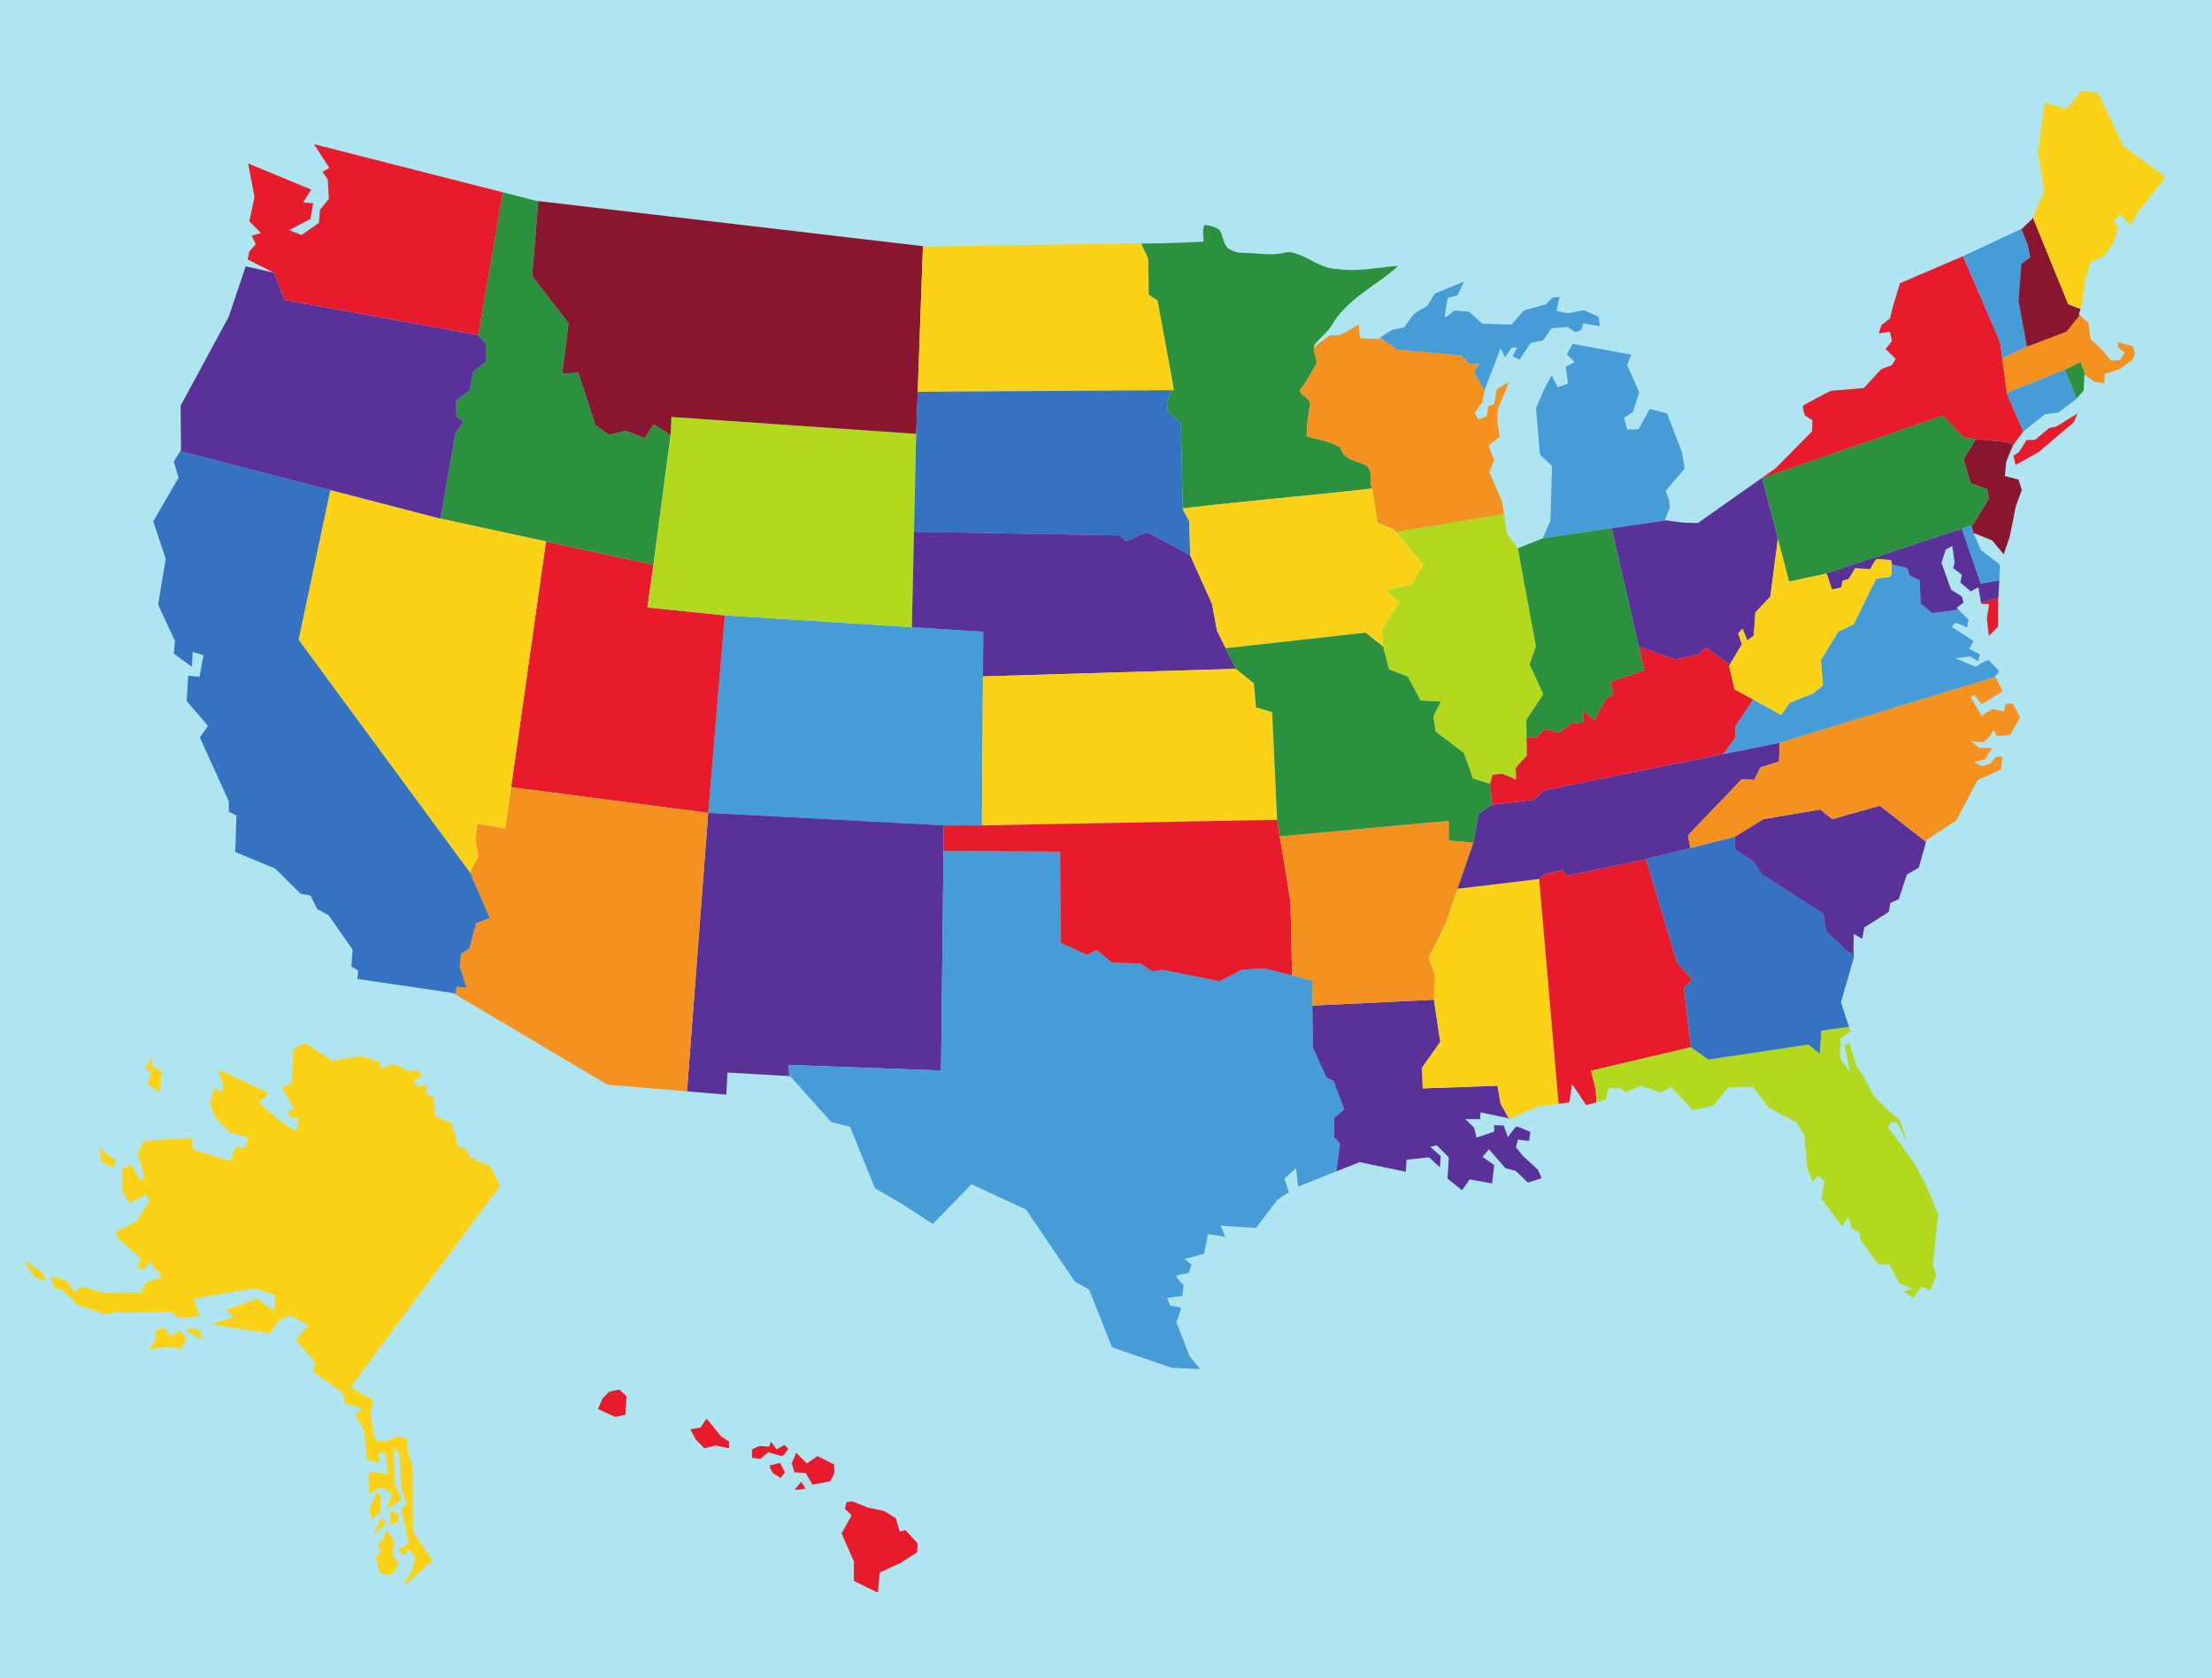 <?xml version="1.0" encoding="UTF-8" standalone="no"?>
<!-- Created with Inkscape (http://www.inkscape.org/) -->

<svg
   xmlns:dc="http://purl.org/dc/elements/1.1/"
   xmlns:cc="http://creativecommons.org/ns#"
   xmlns:rdf="http://www.w3.org/1999/02/22-rdf-syntax-ns#"
   xmlns:svg="http://www.w3.org/2000/svg"
   xmlns="http://www.w3.org/2000/svg"
   xmlns:sodipodi="http://sodipodi.sourceforge.net/DTD/sodipodi-0.dtd"
   xmlns:inkscape="http://www.inkscape.org/namespaces/inkscape"
   id="svg2"
   version="1.1"
   inkscape:version="0.91 r13725"
   xml:space="preserve"
   width="1788.925"
   height="1357.638"
   viewBox="0 0 1788.925 1357.638"
   sodipodi:docname="07_01_AdjustingColor.svg"><defs
     id="defs6" /><sodipodi:namedview
     pagecolor="#ffffff"
     bordercolor="#666666"
     borderopacity="1"
     objecttolerance="10"
     gridtolerance="10"
     guidetolerance="10"
     inkscape:pageopacity="0"
     inkscape:pageshadow="2"
     inkscape:window-width="1360"
     inkscape:window-height="745"
     id="namedview4"
     showgrid="false"
     inkscape:zoom="0.17383139"
     inkscape:cx="342.20324"
     inkscape:cy="678.81875"
     inkscape:window-x="-8"
     inkscape:window-y="-8"
     inkscape:window-maximized="1"
     inkscape:current-layer="g10" /><g
     id="g10"
     inkscape:groupmode="layer"
     inkscape:label="Layer 1"
     transform="matrix(1.25,0,0,-1.25,0,1357.638)"><g
       id="g12"
       transform="scale(0.1,0.1)"><path
         d="m 0,0 14311.4,0 0,10861.1 L 0,10861.1 0,0 Z"
         style="fill:#aee5f0;fill-opacity:1;fill-rule:nonzero;stroke:none"
         id="path14"
         inkscape:connector-curvature="0" /><path
         d="m 4581.97,5600.5 1524.44,-80.92 246.53,-0.1 8.71,1253.61 -1672.31,105.55 -107.37,-1278.14"
         style="fill:#459cd6;fill-opacity:1;fill-rule:nonzero;stroke:none"
         id="path16"
         inkscape:connector-curvature="0" /><path
         d="m 4444.94,3798.32 254.07,-21.44 7.8,142.98 399.43,-23.05 -3.53,72.16 985.67,-36.07 18.03,1586.68 -1524.44,80.92 -137.03,-1802.18"
         style="fill:#5a3198;fill-opacity:1;fill-rule:nonzero;stroke:none"
         id="path18"
         inkscape:connector-curvature="0" /><path
         d="m 4188.69,6929.84 38.96,276.12 -695.14,150.95 -225.53,-1589.94 1274.99,-166.47 107.37,1278.14 -500.65,51.2"
         style="fill:#e71b2b;fill-opacity:1;fill-rule:nonzero;stroke:none"
         id="path20"
         inkscape:connector-curvature="0" /><path
         d="m 4227.65,8115.81 -55.57,-90.29 -125.01,48.62 -104.18,-27.78 -90.29,62.5 -111.13,340.33 -104.18,-6.95 41.67,326.43 -236.14,305.6 39.99,485.53 -13.43,1.58 -216.36,55.16 0,-0.01 0.03,0 -158.32,-924.08 -2.26,0.4 50.45,-55.49 0,-117.05 -82.63,-65.41 -20.66,-117.05 -89.51,-72.3 3.44,-99.84 44.76,-34.43 -51.64,-72.29 -96.39,-554.29 682.22,-147.79 695.14,-150.95 111.12,840.4 -111.12,69.45"
         style="fill:#2c913e;fill-opacity:1;fill-rule:nonzero;stroke:none"
         id="path22"
         inkscape:connector-curvature="0" /><path
         d="m 3306.98,5766.97 -37.93,-267.45 -180.03,30.75 -13.18,-92.22 17.57,-122.94 -52.66,-101.27 127.52,-293.68 -88.88,-34.78 -42.51,-162.29 -54.09,-34.78 -7.73,-81.14 42.5,-139.1 -61.82,7.71 -12.14,-48.54 -12.43,7.38 998.31,-592.75 515.46,-43.55 137.03,1802.18 -1274.99,166.47"
         style="fill:#f5911f;fill-opacity:1;fill-rule:nonzero;stroke:none"
         id="path24"
         inkscape:connector-curvature="0" /><path
         d="m 3269.05,5499.52 263.46,1857.39 -682.22,147.79 -713.42,184.14 -205.12,-968 1109,-1507 52.66,101.27 -17.57,122.94 13.18,92.22 180.03,-30.75"
         style="fill:#fbd217;fill-opacity:1;fill-rule:nonzero;stroke:none"
         id="path26"
         inkscape:connector-curvature="0" /><path
         d="m 3040.75,5213.84 -1109,1507 205.29,968.83 -970.91,251.79 4.99,8.05 -46.79,-75.39 31.19,-103.99 -163.782,-283.38 80.592,-241.77 -49.4,-296.38 109.19,-236.57 -7.79,-80.59 116.98,-85.8 5.2,96.19 70.2,-20.8 -26,-140.38 -72.79,7.8 -10.41,-163.79 137.79,-161.18 -51.99,-75.4 187.19,-413.36 0,-67.59 49.39,-23.39 -7.8,-236.58 257.39,-106.6 166.38,-163.78 62.4,-10.4 44.19,-88.39 72.79,-39.01 155.99,-223.58 -7.8,-109.19 44.2,-26 -5.2,-54.59 618.74,-91 12.43,-7.38 12.14,48.54 61.82,-7.71 -42.5,139.1 7.73,81.14 54.09,34.78 42.51,162.29 88.88,34.78 -127.52,293.68"
         style="fill:#3572c2;fill-opacity:1;fill-rule:nonzero;stroke:none"
         id="path28"
         inkscape:connector-curvature="0" /><path
         d="m 2031.65,9927.93 1130.37,-288.19 0,0 -1130.37,288.19 z m -190.08,-1008.26 -69.9,176.34 -181.98,41.6 -109.19,-324.97 -311.97,-577.15 2.59,-285.98 -4.99,-8.05 1684.16,-436.76 96.39,554.29 51.64,72.29 -44.76,34.43 -3.44,99.84 89.51,72.3 20.66,117.05 82.63,65.41 0,117.05 -50.45,55.49 -1250.9,226.82"
         style="fill:#5a3198;fill-opacity:1;fill-rule:nonzero;stroke:none"
         id="path30"
         inkscape:connector-curvature="0" /><path
         d="m 1602.69,9181.8 168.98,-85.79 69.9,-176.34 1253.16,-227.22 158.32,924.08 -1221.4,311.4 98.79,-153.38 -44.19,-26 33.79,-46.79 7.8,-127.39 -57.2,-70.2 -7.8,-85.79 -111.79,-77.99 -80.59,31.19 137.79,72.8 18.2,101.39 -65,5.2 52,83.19 -408.17,168.99 41.6,-215.78 -33.8,-158.59 75.4,-75.39 -59.8,-18.2 26,-54.59 -41.6,-46.8 -10.39,-52"
         style="fill:#e71b2b;fill-opacity:1;fill-rule:nonzero;stroke:none"
         id="path32"
         inkscape:connector-curvature="0" /><path
         d="m 5899.82,6802.24 27.7,1251.06 -1583.54,109.39 -5.21,-116.33 -111.12,-840.4 -38.96,-276.12 500.65,-51.2 1210.48,-76.4"
         style="fill:#b3d91f;fill-opacity:1;fill-rule:nonzero;stroke:none"
         id="path34"
         inkscape:connector-curvature="0" /><path
         d="m 3678.96,8768.67 -41.67,-326.43 104.18,6.95 111.13,-340.33 90.29,-62.5 104.18,27.78 125.01,-48.62 55.57,90.29 111.12,-69.45 5.21,116.33 1583.54,-109.39 -0.28,-12.97 44.07,1227.62 -2501.93,293.43 13.43,-1.58 -39.99,-485.53 236.14,-305.6"
         style="fill:#8a152f;fill-opacity:1;fill-rule:nonzero;stroke:none"
         id="path36"
         inkscape:connector-curvature="0" /><path
         d="m 8696.69,3681.45 -69.1,184.28 -46.08,23.04 -87.53,193.51 -4.61,433.1 -308.69,78.32 -147.44,-9.22 -142.82,-73.72 -368.58,73.72 -69.12,-9.21 -73.7,50.68 -184.28,4.6 -101.36,82.94 -59.89,-32.26 -170.47,78.32 -4.61,589.74 -753.89,4.13 -16.14,-1420.52 -985.67,36.07 3.53,-72.16 -399.43,23.05 405.57,-23.39 265.17,-296.39 122.19,-31.19 161.18,-397.77 179.39,-103.99 194.98,-127.37 249.58,257.37 353.57,-163.8 317.17,-467.96 90.99,-49.38 148.19,-374.38 387.34,-132.59 181.98,-7.79 -67.59,83.2 -85.8,220.98 c 0,0 38.99,93.59 28.6,93.59 -10.4,0 -70.19,12.99 -70.19,12.99 l -18.2,49.41 98.79,13 7.79,70.18 c 0,0 -51.99,51.98 -44.18,59.8 7.8,7.79 77.98,18.19 77.98,18.19 l 18.2,54.6 -46.79,36.4 127.38,33.79 26.01,127.4 111.78,-18.21 -31.2,72.81 228.79,-15.59 140.38,184.57 72.8,46.8 -28.6,88.4 75.4,67.58 13,-119.58 248.61,99.12 21.99,179.65 -36.86,41.45 0,124.4 64.49,55.29"
         style="fill:#459cd6;fill-opacity:1;fill-rule:nonzero;stroke:none"
         id="path38"
         inkscape:connector-curvature="0" /><path
         d="m 7489.37,8916.16 -56.95,39.15 -3.57,231.37 -46.39,100.52 -1386.1,-22.19 -25.05,2.94 -33.83,-942.43 1658.66,10.46 -106.77,580.18"
         style="fill:#fbd217;fill-opacity:1;fill-rule:nonzero;stroke:none"
         id="path40"
         inkscape:connector-curvature="0" /><path
         d="m 7694.47,7486.95 -42.22,78.41 -12.07,554.84 -84.42,81.41 -6.04,57.29 35.12,77 -1647.03,-10.38 c -0.11,-0.04 -0.23,-0.08 -0.34,-0.12 l -10.23,-285.01 -13.75,-620.79 1325.68,-23.11 48.24,-39.2 c 0,0 120.58,57.3 132.65,57.3 12.06,0 280.43,-147.77 280.43,-147.77 l -6.02,220.13"
         style="fill:#3572c2;fill-opacity:1;fill-rule:nonzero;stroke:none"
         id="path42"
         inkscape:connector-curvature="0" /><path
         d="m 6359.64,6483.71 1636.5,48.88 -122.26,247.24 -32.6,173.88 -140.79,313.11 c 0,0 -268.37,147.77 -280.43,147.77 -12.07,0 -132.65,-57.3 -132.65,-57.3 l -48.24,39.2 -1325.68,23.11 0,-0.01 -13.67,-617.35 461.83,-29.15 -2.01,-289.38"
         style="fill:#5a3198;fill-opacity:1;fill-rule:nonzero;stroke:none"
         id="path44"
         inkscape:connector-curvature="0" /><path
         d="m 8230.82,6252.25 -104.69,31.86 -13.65,154.75 -116.34,93.73 -1636.5,-48.88 -6.7,-964.23 1909.73,36.42 -31.85,696.35"
         style="fill:#fbd217;fill-opacity:1;fill-rule:nonzero;stroke:none"
         id="path46"
         inkscape:connector-curvature="0" /><path
         d="m 8262.67,5555.9 -1909.73,-36.42 -246.53,0.1 -1.89,-166.16 753.89,-4.13 4.61,-589.74 170.47,-78.32 59.89,32.26 101.36,-82.94 184.28,-4.6 73.7,-50.68 69.12,9.21 368.58,-73.72 142.82,73.72 147.44,9.22 179.02,-45.42 -10.58,479.68 -86.45,527.94"
         style="fill:#e71b2b;fill-opacity:1;fill-rule:nonzero;stroke:none"
         id="path48"
         inkscape:connector-curvature="0" /><path
         d="m 9950.52,3290.73 -96.19,88.39 -46.8,57.18 13,49.4 72.8,-7.79 7.8,57.2 c 0,0 -85.79,41.59 -93.6,33.8 -7.8,-7.81 -52,-67.6 -52,-67.6 l -25.98,75.39 -62.41,2.6 0,-41.6 -114.38,-39 -15.61,64.99 -57.18,54.6 96.18,0 2.6,44.19 183.51,-39.15 -53.02,93.81 -20.74,117.55 -484.03,-17.3 -3.45,134.85 117.55,165.94 -41.49,273.14 -785.98,-38.03 2.88,-271.01 87.53,-193.51 46.08,-23.04 69.1,-184.28 -64.49,-55.29 0,-124.4 36.86,-41.45 -21.99,-179.65 149.16,59.46 298.97,-62.39 5.2,77.99 145.59,15.59 70.19,-64.99 5.19,72.8 -67.59,59.79 41.61,10.39 77.98,-77.99 -7.8,-137.77 93.59,-75.41 49.41,70.19 145.58,-26 12.99,119.61 -75.39,51.98 41.59,49.41 106.6,-122.2 67.59,-18.2 77.99,-75.39 88.4,28.58 -23.4,54.62"
         style="fill:#5a3198;fill-opacity:1;fill-rule:nonzero;stroke:none"
         id="path50"
         inkscape:connector-curvature="0" /><path
         d="m 9532.94,5407.76 -159.04,13.82 0,127.93 -1093.66,-100.9 68.88,-420.65 10.58,-479.68 129.67,-32.9 1.73,-162.09 785.98,38.03 6.93,159.01 -41.5,114.1 103.74,203.98 186.69,539.35"
         style="fill:#f5911f;fill-opacity:1;fill-rule:nonzero;stroke:none"
         id="path52"
         inkscape:connector-curvature="0" /><path
         d="m 9773.74,3620.89 168.99,78 141.47,19.21 -126.01,1454.56 -528.59,-63.43 -83.35,-240.82 -103.74,-203.98 41.5,-114.1 -6.93,-159.01 41.49,-273.14 -117.55,-165.94 3.45,-134.85 484.03,17.3 20.74,-117.55 53.02,-93.81"
         style="fill:#fbd217;fill-opacity:1;fill-rule:nonzero;stroke:none"
         id="path54"
         inkscape:connector-curvature="0" /><path
         d="m 10895.2,4463.9 51.8,58.79 -96.8,110.62 -200.5,667.27 -511.7,-107.17 -27.7,38.03 -120.97,-27.68 -30.84,-34.67 125.71,-1450.99 69.1,9.37 18.2,117 91,-135.18 65.8,17.82 -3.6,83.34 -31.1,121.02 646.5,152.13 -44.9,380.3"
         style="fill:#e71b2b;fill-opacity:1;fill-rule:nonzero;stroke:none"
         id="path56"
         inkscape:connector-curvature="0" /><path
         d="m 12539.9,3002.14 -91,215.76 -72.8,127.4 -161.2,223.59 20.8,33.8 39,-7.8 67.6,-132.6 -52,150.79 -75.4,62.39 -91,91.02 -65,124.76 -49.4,75.41 -44.2,148.18 -31.2,-23.4 36.5,-171.58 -67.6,96.19 5.2,124.79 64.9,44.19 -10.3,31.32 -179.1,-25.6 -10.4,-148.66 -72.6,58.79 -646.5,-96.82 -114.1,79.54 -646.5,-152.13 31.1,-121.02 3.6,-83.34 -47.5,-12.88 106.5,28.85 20.8,75.39 78,0 26,-25.99 104,41.59 127.4,-44.19 70.1,36.4 137.8,-150.79 135.2,31.19 93.6,116.98 158.6,5.21 104,-135.2 179.4,-96.18 52,-83.2 18.2,-218.37 36.4,-80.6 31.2,36.4 44.2,-31.21 -20.8,-114.38 135.1,-181.99 41.6,62.39 20.8,-72.78 54.6,-36.4 -2.6,-36.4 119.6,-161.18 72.8,-2.6 65,-124.8 85.8,-31.19 -59.8,-18.19 62.4,-41.61 54.6,72.8 54.6,-23.4 39,91 -20.8,75.39 33.8,324.97"
         style="fill:#b3d91f;fill-opacity:1;fill-rule:nonzero;stroke:none"
         id="path58"
         inkscape:connector-curvature="0" /><path
         d="m 11994,4663.39 -1,19.86 -39,20.1 -139.2,130.47 -17.3,114.09 -401,255.85 -51.9,82.98 -121,76.06 0,82.98 -573.9,-145.2 200.5,-667.27 96.8,-110.62 -51.8,-58.79 44.9,-380.3 114.1,-79.54 646.5,96.82 72.6,-58.79 10.4,148.66 179.1,25.6 -52,158.47 83.2,288.57 z m -1186.3,-840.2 5.9,3.09 -5.9,-3.09 0,0"
         style="fill:#3572c2;fill-opacity:1;fill-rule:nonzero;stroke:none"
         id="path60"
         inkscape:connector-curvature="0" /><path
         d="m 8839.34,7849.62 c -62.51,31.26 -145.86,31.26 -166.69,114.6 -62.51,41.67 -145.86,52.09 -218.78,72.92 0,72.93 10.42,135.44 20.83,197.95 10.42,31.25 -20.83,52.09 -52.09,72.92 -10.41,10.42 -10.41,20.84 -10.41,31.26 41.67,52.09 72.92,114.6 104.18,166.69 10.41,41.67 -31.26,83.34 -10.42,125.01 31.25,41.67 72.92,72.93 104.18,114.6 104.18,187.53 291.71,260.45 435.71,394.65 -133.59,-9.18 -258.6,-40.43 -394.04,-19.6 -93.76,0 -166.69,62.51 -250.03,93.77 -31.26,10.41 -62.51,20.83 -93.77,10.41 -93.76,-20.83 -177.1,0 -270.87,0 -31.25,0 -62.5,10.42 -93.76,31.26 -31.25,31.25 -31.25,83.34 -52.09,114.6 -20.84,20.83 -62.51,31.25 -98.52,34.73 -16.08,-34.73 -5.66,-76.41 -5.66,-107.66 -135.78,-8.23 -269.92,-11.56 -403.41,-13.21 l 45.15,-97.84 3.57,-231.37 56.95,-39.15 106.77,-580.18 -11.3,-0.08 -35.12,-77 6.04,-57.29 84.42,-81.41 11.94,-549.37 c 419.33,50.54 819.11,81.66 1227.42,129.15 -0.21,1.19 -0.79,2.17 -1.65,2.99 -26.22,45.19 12.42,105.87 -38.55,146.65"
         style="fill:#2c913e;fill-opacity:1;fill-rule:nonzero;stroke:none"
         id="path62"
         inkscape:connector-curvature="0" /><path
         d="m 9211.44,7205.56 -190.16,228.19 -107.17,44.94 -35.73,221.16 c -407.9,-47.42 -807.32,-78.53 -1226.26,-129.02 l 0.13,-5.47 42.22,-78.41 6.02,-220.13 140.79,-313.11 32.6,-173.88 56.29,-113.84 904.41,100.49 114.1,-89.89 -3.45,121 110.62,165.96 -86.43,76.06 162.5,38.03 79.52,127.92"
         style="fill:#fbd217;fill-opacity:1;fill-rule:nonzero;stroke:none"
         id="path64"
         inkscape:connector-curvature="0" /><path
         d="m 9875.24,6202.92 110.63,165.95 -89.88,193.62 41.49,114.08 -116.92,636 -70.18,93.6 -19.46,128.02 -696.96,-115.65 -12.68,15.21 190.16,-228.19 -79.52,-127.92 -162.5,-38.03 86.43,-76.06 -110.62,-165.96 3.45,-121 38.01,-148.68 121.01,-44.94 82.98,-155.59 131.39,-6.91 -48.41,-93.35 13.83,-100.26 183.24,-138.3 58.78,-165.95 110.63,-34.57 17.29,58.78 62.23,6.91 89.89,-38.03 -3.46,76.06 72.61,79.52 -3.46,231.64"
         style="fill:#b3d91f;fill-opacity:1;fill-rule:nonzero;stroke:none"
         id="path66"
         inkscape:connector-curvature="0" /><path
         d="m 9529.51,5822.61 -58.78,165.95 -183.24,138.3 -13.83,100.26 48.41,93.35 -131.39,6.91 -82.98,155.59 -121.01,44.94 -38.01,148.68 -114.1,89.89 -904.41,-100.49 65.97,-133.4 116.34,-93.73 13.65,-154.75 104.69,-31.86 31.85,-696.35 49.65,-303.24 0.01,0 -32.09,195.95 1093.66,100.9 0,-127.93 159.04,-13.82 34.59,186.66 86.44,58.78 -13.83,134.84 -110.63,34.57"
         style="fill:#2c913e;fill-opacity:1;fill-rule:nonzero;stroke:none"
         id="path68"
         inkscape:connector-curvature="0" /><path
         d="m 9986.07,5745.81 -59.74,-59.73 -272.36,-32.88 -86.44,-58.78 -34.59,-186.66 -103.34,-298.53 528.59,63.43 0.3,-3.57 30.84,34.67 120.97,27.68 27.7,-38.03 511.7,107.17 286,72.36 -14.7,82 c 0,0 337.6,353.2 345.4,360.99 7.8,7.79 83.1,-2.6 83.1,-2.6 l 39,80.51 122,38.95 2.6,122.06 -1527.03,-309.04"
         style="fill:#5a3198;fill-opacity:1;fill-rule:nonzero;stroke:none"
         id="path70"
         inkscape:connector-curvature="0" /><path
         d="m 12162.7,5646.73 -309.1,-86.82 -76.4,62.51 -368.1,-62.51 -185.5,-114.13 0,-82.98 121,-76.06 51.9,-82.98 401,-255.85 17.3,-114.09 139.2,-130.47 39,-20.1 1,-19.86 -2.6,54.59 2.6,98.79 54.5,-31.19 13,72.78 158.6,101.4 10.4,57.19 54.6,26.01 52,158.58 77.7,44.83 46.3,166.35 -298.4,234.01"
         style="fill:#5a3198;fill-opacity:1;fill-rule:nonzero;stroke:none"
         id="path72"
         inkscape:connector-curvature="0" /><path
         d="m 10174.1,8635.86 -36.4,-67.59 50.7,-50.7 -58.5,-29.9 15.6,-109.19 -67.6,-23.39 -39,77.99 -44.16,-83.19 -57.2,-129.99 26,-301.58 77.96,-72.79 -10.4,-353.57 -49.36,-114.39 798.26,115.9 -7.9,1.09 31.2,83.19 -5.2,46.79 -20.8,59.8 122.2,145.58 -18.2,106.6 -96.2,249.58 -111.8,28.59 -72.8,-132.59 -72.8,0 -20.8,75.4 57.2,36.39 41.6,127.39 -78,176.79 26,67.6 -379.6,70.19"
         style="fill:#459cd6;fill-opacity:1;fill-rule:nonzero;stroke:none"
         id="path74"
         inkscape:connector-curvature="0" /><path
         d="m 9895.99,6562.49 89.88,-193.62 -110.63,-165.95 1.69,-113.29 59.77,-1.86 59.04,55.55 90.26,-24.3 79.9,59.03 79.9,6.95 -3.5,76.4 72.9,-62.51 73,138.9 48.6,24.31 -17.4,86.82 218.8,72.93 -210.4,920.48 -446.06,-64.76 -161.18,-65 116.92,-636 -41.49,-114.08"
         style="fill:#2c913e;fill-opacity:1;fill-rule:nonzero;stroke:none"
         id="path76"
         inkscape:connector-curvature="0" /><path
         d="m 11221.6,6400.3 -38.2,166.69 -145.9,104.18 -55.5,-48.61 -145.9,-27.79 -233,80.44 35.1,-153.36 -218.8,-72.93 17.4,-86.82 -48.6,-24.31 -73,-138.9 -72.9,62.51 3.5,-76.4 -79.9,-6.95 -79.9,-59.03 -90.26,24.3 -59.04,-55.55 -59.77,1.86 1.77,-118.35 -72.61,-79.52 3.46,-76.06 -89.89,38.03 -62.23,-6.91 -17.29,-58.78 13.83,-134.84 272.36,32.88 59.74,59.73 1165.13,235.79 77.3,106.16 0,72.92 114.6,173.64 -121.5,65.98"
         style="fill:#e71b2b;fill-opacity:1;fill-rule:nonzero;stroke:none"
         id="path78"
         inkscape:connector-curvature="0" /><path
         d="m 11400.4,7768.92 -415.2,-292.57 -98.7,2.61 -114.4,15.6 7.9,-1.09 -352.2,-51.14 175.3,-767.12 233,-80.44 145.9,27.79 55.5,48.61 145.9,-104.18 3.4,-14.78 83.4,139.8 -24.3,69.45 27.8,31.26 31.2,-76.41 41.7,31.26 10.4,149.33 97.3,104.18 48.6,375.04 -102.5,392.8"
         style="fill:#5a3198;fill-opacity:1;fill-rule:nonzero;stroke:none"
         id="path80"
         inkscape:connector-curvature="0" /><path
         d="m 12864.9,6085.47 33.8,51.99 20.8,-39 83.2,5.2 67.6,114.39 -49.4,90.99 -44.2,-2.6 -10.4,-49.39 -78,15.6 -67.6,-44.2 -70.2,121.57 23.4,13.62 46.8,-59.8 135.2,83.2 -45.8,94.04 -1397,-426.23 -2.6,-122.06 -122,-38.95 -39,-80.51 c 0,0 -75.3,10.39 -83.1,2.6 -7.8,-7.79 -345.4,-360.99 -345.4,-360.99 l 14.7,-82 -131.2,-33.19 419.1,106.03 185.5,114.13 368.1,62.51 76.4,-62.51 309.1,86.82 298.4,-234.01 3.4,12.41 192.4,127.37 137.8,259.99 150.8,67.59 10.4,85.8 -41.6,-2.6 -36.4,-44.21 -57.2,-15.59 -49.4,26 72.8,18.19 44.2,72.8 -83.2,0 -49.4,44.19 72.8,-7.79 36.4,28.6"
         style="fill:#f5911f;fill-opacity:1;fill-rule:nonzero;stroke:none"
         id="path82"
         inkscape:connector-curvature="0" /><path
         d="m 12870.1,6951.19 -15.6,-90.99 13,-114.39 59.8,59.8 0,150.78 1.9,36.85 -112.3,-32.24 1.2,-7.21 52,-2.6"
         style="fill:#e71b2b;fill-opacity:1;fill-rule:nonzero;stroke:none"
         id="path84"
         inkscape:connector-curvature="0" /><path
         d="m 12925.7,6499.13 c 1.4,7.17 4,14.04 7.9,20.13 l -14.1,15.97 -54.6,54.6 -46.8,-20.8 -33.8,-23.4 -132.6,54.6 93.6,12.99 52,-31.2 13,44.2 -70.2,36.4 28.6,49.4 -143,93.59 28.6,26 72.8,-31.2 10.4,49.39 -68.7,68.7 -26.9,-7.71 -142.4,-17.37 -72.9,62.51 -6.9,149.33 -63.9,31.94 -16,47.93 -104.2,24.31 3.8,-59.68 c -5.5,-12.72 -11.9,-23.66 -17.7,-23.66 -13.9,0 -83.3,-10.42 -83.3,-10.42 l -145.9,-295.19 -100.7,-48.61 -111.1,-184.05 13.9,-163.22 -66,-52.09 -149.3,-59.03 -55.6,-79.88 -180.6,100.71 -114.6,-173.64 0,-72.92 -77.3,-106.16 361.9,73.25 1397,426.23 -3.6,7.35 19.2,10.7"
         style="fill:#459cd6;fill-opacity:1;fill-rule:nonzero;stroke:none"
         id="path86"
         inkscape:connector-curvature="0" /><path
         d="m 11332.2,6340.27 c 2.4,1.1 4.9,2.23 7.4,3.33 l 3.5,-9.28 180.6,-100.71 55.6,79.88 149.3,59.03 66,52.09 -13.9,163.22 111.1,184.05 100.7,48.61 145.9,295.19 c 0,0 69.4,10.42 83.3,10.42 5.8,0 12.2,10.94 17.7,23.66 l -3.8,59.68 6.3,-1.46 -6.3,29.24 c 0,0 -76.4,6.94 -90.3,6.94 -13.9,0 -45.1,-65.98 -45.1,-65.98 l -97.3,6.95 -41.6,-69.45 -41.7,-13.9 -6.9,-41.67 -59.1,-13.89 -34.7,104.18 -243.1,-52.09 -72.9,277.81 -48.6,-375.04 -97.3,-104.18 -10.4,-149.33 -41.7,-31.26 -31.2,76.41 -27.8,-31.26 24.3,-69.45 -83.4,-139.8 -3.4,14.78 38.2,-166.69 110.6,-60.03"
         style="fill:#fbd217;fill-opacity:1;fill-rule:nonzero;stroke:none"
         id="path88"
         inkscape:connector-curvature="0" /><path
         d="m 12749.6,7733.81 -45.2,156.27 79.9,128.49 -76.4,10.42 -138.9,142.38 -1168.1,-404.34 102,-390.91 72.9,-277.81 243.1,52.09 944.6,312.54 104.1,170.16 -10.4,62.51 -107.6,38.2"
         style="fill:#2c913e;fill-opacity:1;fill-rule:nonzero;stroke:none"
         id="path90"
         inkscape:connector-curvature="0" /><path
         d="m 12693,7439.61 -874.1,-289.21 34.7,-104.18 59.1,13.89 6.9,41.67 41.7,13.9 41.6,69.45 97.3,-6.95 c 0,0 31.2,65.98 45.1,65.98 13.9,0 90.3,-6.94 90.3,-6.94 l 6.3,-29.24 -6.3,1.46 104.2,-24.31 16,-47.93 63.9,-31.94 6.9,-149.33 72.9,-62.51 142.4,17.37 26.9,7.71 24.9,-24.88 0,0 -34.2,34.17 44.2,33.8 -10.4,39 -70.2,44.2 -62.4,174.18 28.6,85.79 41.6,23.4 15.6,-109.19 -10.4,-33.8 57.2,-44.2 -10.4,-49.39 67.6,-57.19 49.4,25.99 17,-99.38 112.3,32.24 5.9,112.91 -119.5,-21.73 -122.6,355.19"
         style="fill:#5a3198;fill-opacity:1;fill-rule:nonzero;stroke:none"
         id="path92"
         inkscape:connector-curvature="0" /><path
         d="m 12815.5,7302.16 -46.8,109.19 -13.4,48.89 -62.9,-20.8 0,-0.01 0.6,0.18 122.6,-355.19 116.5,21.19 3.1,1.96 5.1,98.4 -124.8,96.19"
         style="fill:#459cd6;fill-opacity:1;fill-rule:nonzero;stroke:none"
         id="path94"
         inkscape:connector-curvature="0" /><path
         d="m 12985.7,8310.27 -45.1,336.86 -240.1,556.25 -7.2,-3.38 -400.4,-171.59 -46.8,-153.37 -18.2,-75.4 -54.6,-41.6 -18.2,-54.59 72.8,10.4 13,-59.8 -41.6,-51.99 65,-62.4 -23.4,-41.59 -70.2,-26 -111.8,-122.19 -215.7,-18.2 c 0,0 -167.7,-87.09 -176.8,-96.19 -9.1,-9.1 13,-64.99 13,-64.99 l 46.8,-28.6 -2.6,-72.8 -236.6,-239.17 -86.3,-60.79 c 1.2,-0.31 2.4,-0.58 3.6,-0.94 l 1164.7,403.17 138.9,-142.38 76.4,-10.42 191,-17.36 51.4,-18.69 61.8,83.97 2.1,1.73 -104.9,242.05"
         style="fill:#e71b2b;fill-opacity:1;fill-rule:nonzero;stroke:none"
         id="path96"
         inkscape:connector-curvature="0" /><path
         d="m 13359.7,8468.96 -375.4,-147.72 1.4,-10.97 104.9,-242.05 -2.1,-1.73 142.9,114.39 85.8,10.4 117,88.39 1.6,1.87 -76.1,187.42"
         style="fill:#459cd6;fill-opacity:1;fill-rule:nonzero;stroke:none"
         id="path98"
         inkscape:connector-curvature="0" /><path
         d="m 13135.4,9196.12 -18.1,86.83 -39.6,96.44 -377.2,-176.01 240.1,-556.25 14,-104.36 0,0 159.1,74.51 -54.3,296.66 18.1,238.77 57.9,43.41"
         style="fill:#459cd6;fill-opacity:1;fill-rule:nonzero;stroke:none"
         id="path100"
         inkscape:connector-curvature="0" /><path
         d="m 13461,8519.6 -101.3,-50.64 76.1,-187.42 -1.6,-1.87 46.8,54.6 5.2,103.99 8.5,-6.38 -33.7,87.72"
         style="fill:#2c913e;fill-opacity:1;fill-rule:nonzero;stroke:none"
         id="path102"
         inkscape:connector-curvature="0" /><path
         d="m 13798.2,8620.24 -96.2,26 2.6,-33.8 41.6,-33.8 -28.6,-46.79 -59.8,-5.2 -59.8,72.79 -72.8,67.6 -13,103.99 -57.2,50.02 -84.5,-106.09 -256.8,-97.68 -159.1,-74.51 -9,66.51 0,0 40.1,-299.01 -1.4,10.97 375.4,147.72 101.3,50.64 33.7,-87.72 53.9,-40.41 67.6,-10.41 0,59.8 96.2,31.2 80.6,57.19 20.8,38.99 -15.6,52"
         style="fill:#f5911f;fill-opacity:1;fill-rule:nonzero;stroke:none"
         id="path104"
         inkscape:connector-curvature="0" /><path
         d="m 13117.3,9282.95 18.1,-86.83 -57.9,-43.41 -18.1,-238.77 54.3,-296.66 256.8,97.68 84.5,106.09 31.5,-27.51 -36.7,32.09 10.5,36.24 -78.9,30.36 -229.2,561.65 c -2.5,-5.95 -4,-9.5 -4,-9.5 l -65,-62.4 -5.5,-2.59 39.6,-96.44"
         style="fill:#8a152f;fill-opacity:1;fill-rule:nonzero;stroke:none"
         id="path106"
         inkscape:connector-curvature="0" /><path
         d="m 13735.8,9917.53 c 0,0 -156,343.17 -169,343.17 -13,0 -96.2,13 -96.2,13 l -101.4,-117 -140.4,39 -44.2,-327.56 c 0,0 49.1,-254.17 39,-259.97 -9.2,-5.32 -64.7,-138.13 -74,-160.52 0.7,1.59 1.5,3.63 2.6,6.23 l 229.2,-561.65 78.9,-30.36 12.9,44.35 18.2,145.58 33.8,111.8 85.8,41.59 59.8,77.99 33.8,101.4 -28.6,49.39 41.6,39 67.6,-70.2 39,75.4 187.2,236.58 -275.6,202.78"
         style="fill:#fbd217;fill-opacity:1;fill-rule:nonzero;stroke:none"
         id="path108"
         inkscape:connector-curvature="0" /><path
         d="m 13061.8,7934.7 -35.3,-22.35 14.1,-60.01 149.5,83.54 225.9,191.78 25.9,57.65 -140.1,-85.88 -42.3,-7.07 -93,-77.65 -54.1,-1.18 -50.6,-78.83"
         style="fill:#e71b2b;fill-opacity:1;fill-rule:nonzero;stroke:none"
         id="path110"
         inkscape:connector-curvature="0" /><path
         d="m 953.02,3847.39 77.4,-56.47 18.83,133.89 -69.035,37.65 6.273,60.67 -46.019,-69.03 35.566,-37.66 -23.015,-69.05 z m -223.836,-545.99 20.918,48.11 -108.789,81.59 14.656,-87.88 73.215,-41.82 z M 162.25,2698.9 c -12.547,0 58.586,-98.3 58.586,-98.3 l 75.312,-31.39 -14.644,48.11 c 0,0 -106.703,81.58 -119.254,81.58 z m 1058.56,-435.14 c 0,0 -16.75,-23.02 -8.38,-23.02 8.38,0 94.14,-50.19 94.14,-50.19 l -14.64,64.84 -71.12,8.37 z m -121.35,-50.19 -33.47,56.49 -62.76,-23.04 4.19,-56.47 -39.748,-62.75 129.708,16.72 75.31,-14.64 33.46,66.95 -39.74,52.29 -66.95,-35.55 z M 2551.3,887.262 l -50.21,73.207 -25.1,-66.918 -35.57,-29.309 27.2,-37.64 -35.56,-41.801 23,-98.399 43.94,-18.8 46.02,10.398 33.48,60.699 -37.66,62.801 10.46,85.762 z m -83.68,152.708 -56.48,-112.97 85.76,71.121 -29.28,41.849 z m 106.7,20.92 -18.84,14.64 -31.38,2.08 2.09,-92.028 48.13,29.278 0,46.03 z m -110.88,119.24 -25.11,23.02 -48.12,-106.7 14.65,-66.95 56.48,46.03 2.1,104.6 z m 205.01,192.45 -27.2,81.61 -10.45,102.49 -66.95,6.26 -71.13,-31.37 -66.94,10.47 -29.29,171.53 c 0,0 21.42,77.67 16.74,85.78 -4.68,8.1 -43.93,25.11 -43.93,25.11 l -100.42,60.61 966.49,1301.22 -64.84,129.73 -129.71,54.37 -29.29,56.5 -43.93,10.46 -48.12,156.9 -102.5,41.82 -12.55,129.72 -43.93,10.45 0,64.86 -56.49,-12.55 -33.48,35.55 52.32,25.11 c 0,0 -2.11,41.83 -10.47,41.83 -8.37,0 -71.13,0 -71.13,0 l -98.32,43.94 -92.04,-37.64 16.73,46 -131.8,43.93 -186.19,-31.35 c 0,0 -169.45,115.05 -177.82,115.05 -8.36,0 -75.31,-43.93 -75.31,-43.93 l -8.36,-217.57 -64.86,-23.01 79.5,-142.28 -39.75,-16.71 c 0,0 8.36,-35.55 16.74,-35.55 8.37,0 54.39,-14.66 54.39,-14.66 l -16.74,-79.48 -98.32,62.75 -144.35,123.44 66.94,62.74 -332.62,154.8 39.74,-119.24 -31.37,-29.28 -33.48,31.37 c 0,0 -16.73,-89.94 -23,-96.22 -6.28,-6.28 31.37,-98.33 31.37,-98.33 l 94.14,-98.32 c 0,0 125.52,-31.39 119.24,-37.66 -6.27,-6.28 -20.91,-62.77 -20.91,-62.77 l -56.48,10.46 -39.76,-94.14 -238.48,73.23 c 0,0 -6.28,75.32 -16.75,75.32 -10.44,0 -290.674,-14.83 -301.236,-20.92 -10.555,-6.08 -39.746,-79.51 -39.746,-79.51 l 41.836,-154.8 -29.286,-18.83 -54.39,102.52 -58.578,-27.21 0,-144.36 46.031,-79.49 104.598,58.58 c 0,0 33.472,-46.03 25.101,-46.03 -8.367,0 -79.496,-125.51 -79.496,-125.51 l -140.168,-73.22 18.836,-43.93 142.254,-123.4 -16.738,-66.95 37.664,-8.38 35.554,54.41 83.684,-100.43 -106.691,-39.73 -31.375,-60.66 -236.399,-6.28 c 0,0 -133.887,41.83 -142.258,41.83 -8.371,0 -52.3,-33.48 -52.3,-33.48 l -50.207,75.33 -104.606,25.12 27.207,-77.42 48.109,-8.37 104.602,-100.41 c 0,0 153.762,-49.17 161.078,-56.5 7.32,-7.31 73.219,8.36 81.586,8.36 8.383,0 366.104,2.11 366.104,2.11 l 33.47,-37.67 144.35,10.47 -39.75,115.07 c 0,0 384.93,66.94 393.29,66.94 8.37,0 133.89,-43.95 133.89,-43.95 0,0 -4.18,-87.83 -4.18,-98.3 0,-10.49 -108.78,75.31 -108.78,75.31 l -205.03,-71.14 50.22,-50.22 c 0,0 -142.25,-37.66 -135.98,-43.92 6.27,-6.28 370.28,-58.58 370.28,-58.58 l 62.76,85.78 71.13,31.36 112.95,-64.84 -79.47,-96.23 125.5,-140.15 -12.54,-64.87 190.37,-135.99 16.73,-66.93 110.88,-35.56 -43.93,-37.66 56.48,-108.77 18.84,-186.18 77.4,-18.84 -2.09,73.24 46.01,-12.55 12.56,-133.91 c 0,0 -107.74,21.96 -119.25,10.47 -11.5,-11.5 0,-138.07 0,-138.07 l 77.41,43.92 c 0,0 73.22,-39.75 66.94,-46.02 -6.27,-6.28 -29.29,-96.23 -29.29,-96.23 l 94.15,60.67 -46.02,106.69 -6.29,228.02 37.66,-33.46 10.46,-215.5 35.57,-108.74 -35.57,-41.85 27.2,-110.871 20.92,-108.797 -60.67,-35.512 20.92,-41.898 46.02,39.796 37.66,-54.398 -23.01,-83.699 c 0,0 -60.68,-90 -48.12,-90 12.56,0 182,156.898 182,156.898 l -125.51,186.223 -4.19,424.658"
         style="fill:#fbd217;fill-opacity:1;fill-rule:nonzero;stroke:none"
         id="path112"
         inkscape:connector-curvature="0" /><path
         d="m 3941.36,1854.2 -43.47,-43.47 -28.98,-68.83 112.31,-50.71 65.2,14.49 7.25,119.55 -47.1,43.45 -65.21,-14.48 z m 630.34,-173.9 -39.84,-57.95 -65.21,-10.85 36.23,-68.84 54.33,-54.33 72.46,18.11 86.94,-18.11 0,43.46 -50.71,32.6 -94.2,115.91 z m 648.47,-289.78 -68.84,68.81 -28.98,-68.81 18.11,-57.98 72.46,-3.61 43.47,-76.09 115.92,21.73 25.36,50.73 0,57.95 -108.68,54.35 -68.82,-47.08 z m -79.71,-170.27 25.37,0 47.09,7.24 -28.98,43.46 -43.48,-50.7 z m 717.29,-260.84 -36.22,-10.859 -25.36,86.939 -76.08,47.08 -105.06,21.76 -97.81,39.83 -39.85,-3.61 -10.87,-43.49 43.48,-43.46 -65.21,-115.92 79.69,-181.18 0,-126.699 155.78,-76.102 10.87,130.403 134.04,61.597 108.67,68.801 3.63,57.961 -79.7,86.949 z m -873.06,420.22 c -14.49,0 14.49,-50.7 14.49,-50.7 l 50.72,-32.6 28.98,36.21 -32.6,61.6 c 0,0 -47.1,-14.51 -61.59,-14.51 z m 39.85,101.44 -36.23,50.72 -10.86,-32.6 -65.21,3.62 -47.1,-21.74 0,-54.34 54.34,-7.24 50.72,43.46 86.94,-25.35 14.5,7.25 28.98,39.84 -25.36,25.37 -50.72,-28.99"
         style="fill:#e71b2b;fill-opacity:1;fill-rule:nonzero;stroke:none"
         id="path114"
         inkscape:connector-curvature="0" /><path
         d="m 12806.4,7323.29 -37.7,88.06 37.7,-88.05 0,-0.01 z m 253.5,433.83 -88.4,23.4 7.8,90.99 44.2,106.59 1.9,2.66 -0.2,0.03 1.5,1.73 -51.4,18.69 -191,17.36 -0.6,0.08 -7.5,-13.03 -71.8,-115.54 45.2,-156.27 107.6,-38.2 10.4,-62.51 -104.1,-170.16 -8.2,-2.7 13.4,-48.89 119.6,-46.8 75.4,-90.98 39,114.39 39,194.98 39,106.59 -20.8,67.59"
         style="fill:#8a152f;fill-opacity:1;fill-rule:nonzero;stroke:none"
         id="path116"
         inkscape:connector-curvature="0" /><path
         d="m 8936.67,8681.42 c 1.85,1.29 3.75,2.59 5.74,3.95 -1.98,-1.35 -3.89,-2.67 -5.74,-3.95 z m 699.31,-874.89 31.2,75.4 -36.39,96.19 72.79,57.19 -15.6,98.8 2.59,77.99 72.8,176.78 -77.99,-44.2 -18.2,-98.79 -38.99,-15.6 -7.8,-62.39 -52.01,-20.8 -28.59,39 52,75.4 13,70.19 12.99,38.99 -12.8,-38.43 -68.56,121.41 34.57,51.86 -62.23,0 -55.32,55.31 -414.88,38.03 -109.07,77.62 c 1.55,1.07 3.25,2.24 4.97,3.42 -10.75,-7.4 -18.6,-12.84 -18.6,-12.84 l -116.99,5.2 -7.79,88.39 c 0,0 -114.4,-67.6 -124.79,-67.6 -5.52,0 -35.91,-1.46 -63.24,-2.83 l -102.47,-77.61 c -4.22,-35.55 24.69,-71.1 15.8,-106.65 -31.26,-52.09 -62.51,-114.6 -104.18,-166.69 0,-10.42 0,-20.84 10.41,-31.26 31.26,-20.83 62.51,-41.67 52.09,-72.92 -10.41,-62.51 -20.83,-125.02 -20.83,-197.95 72.92,-20.83 156.27,-31.25 218.78,-72.92 20.83,-83.34 104.18,-83.34 166.69,-114.6 50.97,-40.78 12.33,-101.46 38.55,-146.65 0.86,-0.82 1.44,-1.8 1.65,-2.99 -0.39,-0.04 -0.77,-0.08 -1.16,-0.13 l 35.73,-221.16 107.17,-44.94 12.68,-15.21 696.96,115.65 -11.75,77.36 -83.19,194.98 z m -701.52,873.37 c 0.73,0.51 1.44,1 2.21,1.52 -0.76,-0.52 -1.48,-1.01 -2.21,-1.52"
         style="fill:#f5911f;fill-opacity:1;fill-rule:nonzero;stroke:none"
         id="path118"
         inkscape:connector-curvature="0" /><path
         d="m 8929.49,8676.48 109.07,-77.62 414.88,-38.03 55.32,-55.31 62.23,0 -34.57,-51.86 68.56,-121.41 12.8,38.43 90.99,236.58 28.61,-59.79 44.19,64.99 33.8,0 -28.6,-57.19 44.19,-20.8 72.79,106.59 80.6,18.19 54.65,78 103.9,7.8 49.4,-33.79 41.6,15.59 7.8,41.6 109.2,-18.2 -7.8,59.8 -96.2,44.19 -101.4,-20.8 -75.4,15.6 20.8,90.99 -46.8,-5.2 -44.14,-44.19 -140.39,-39 -80.6,-90.99 -187.18,5.2 -88.38,77.99 -93.58,7.8 c 0,0 -62.4,-54.6 -62.4,-41.59 0,12.99 18.19,122.19 18.19,122.19 l 65,18.19 41.59,88.39 -189.78,-77.99 -46.79,-77.99 c 0,0 -80.59,-46.8 -88.39,-54.6 -7.8,-7.79 -62.39,-85.79 -62.39,-85.79 0,0 -77.23,-14.35 -88.4,-20.8 -8.05,-4.64 -46.19,-30.83 -66.97,-45.17"
         style="fill:#459cd6;fill-opacity:1;fill-rule:nonzero;stroke:none"
         id="path120"
         inkscape:connector-curvature="0" /></g></g></svg>